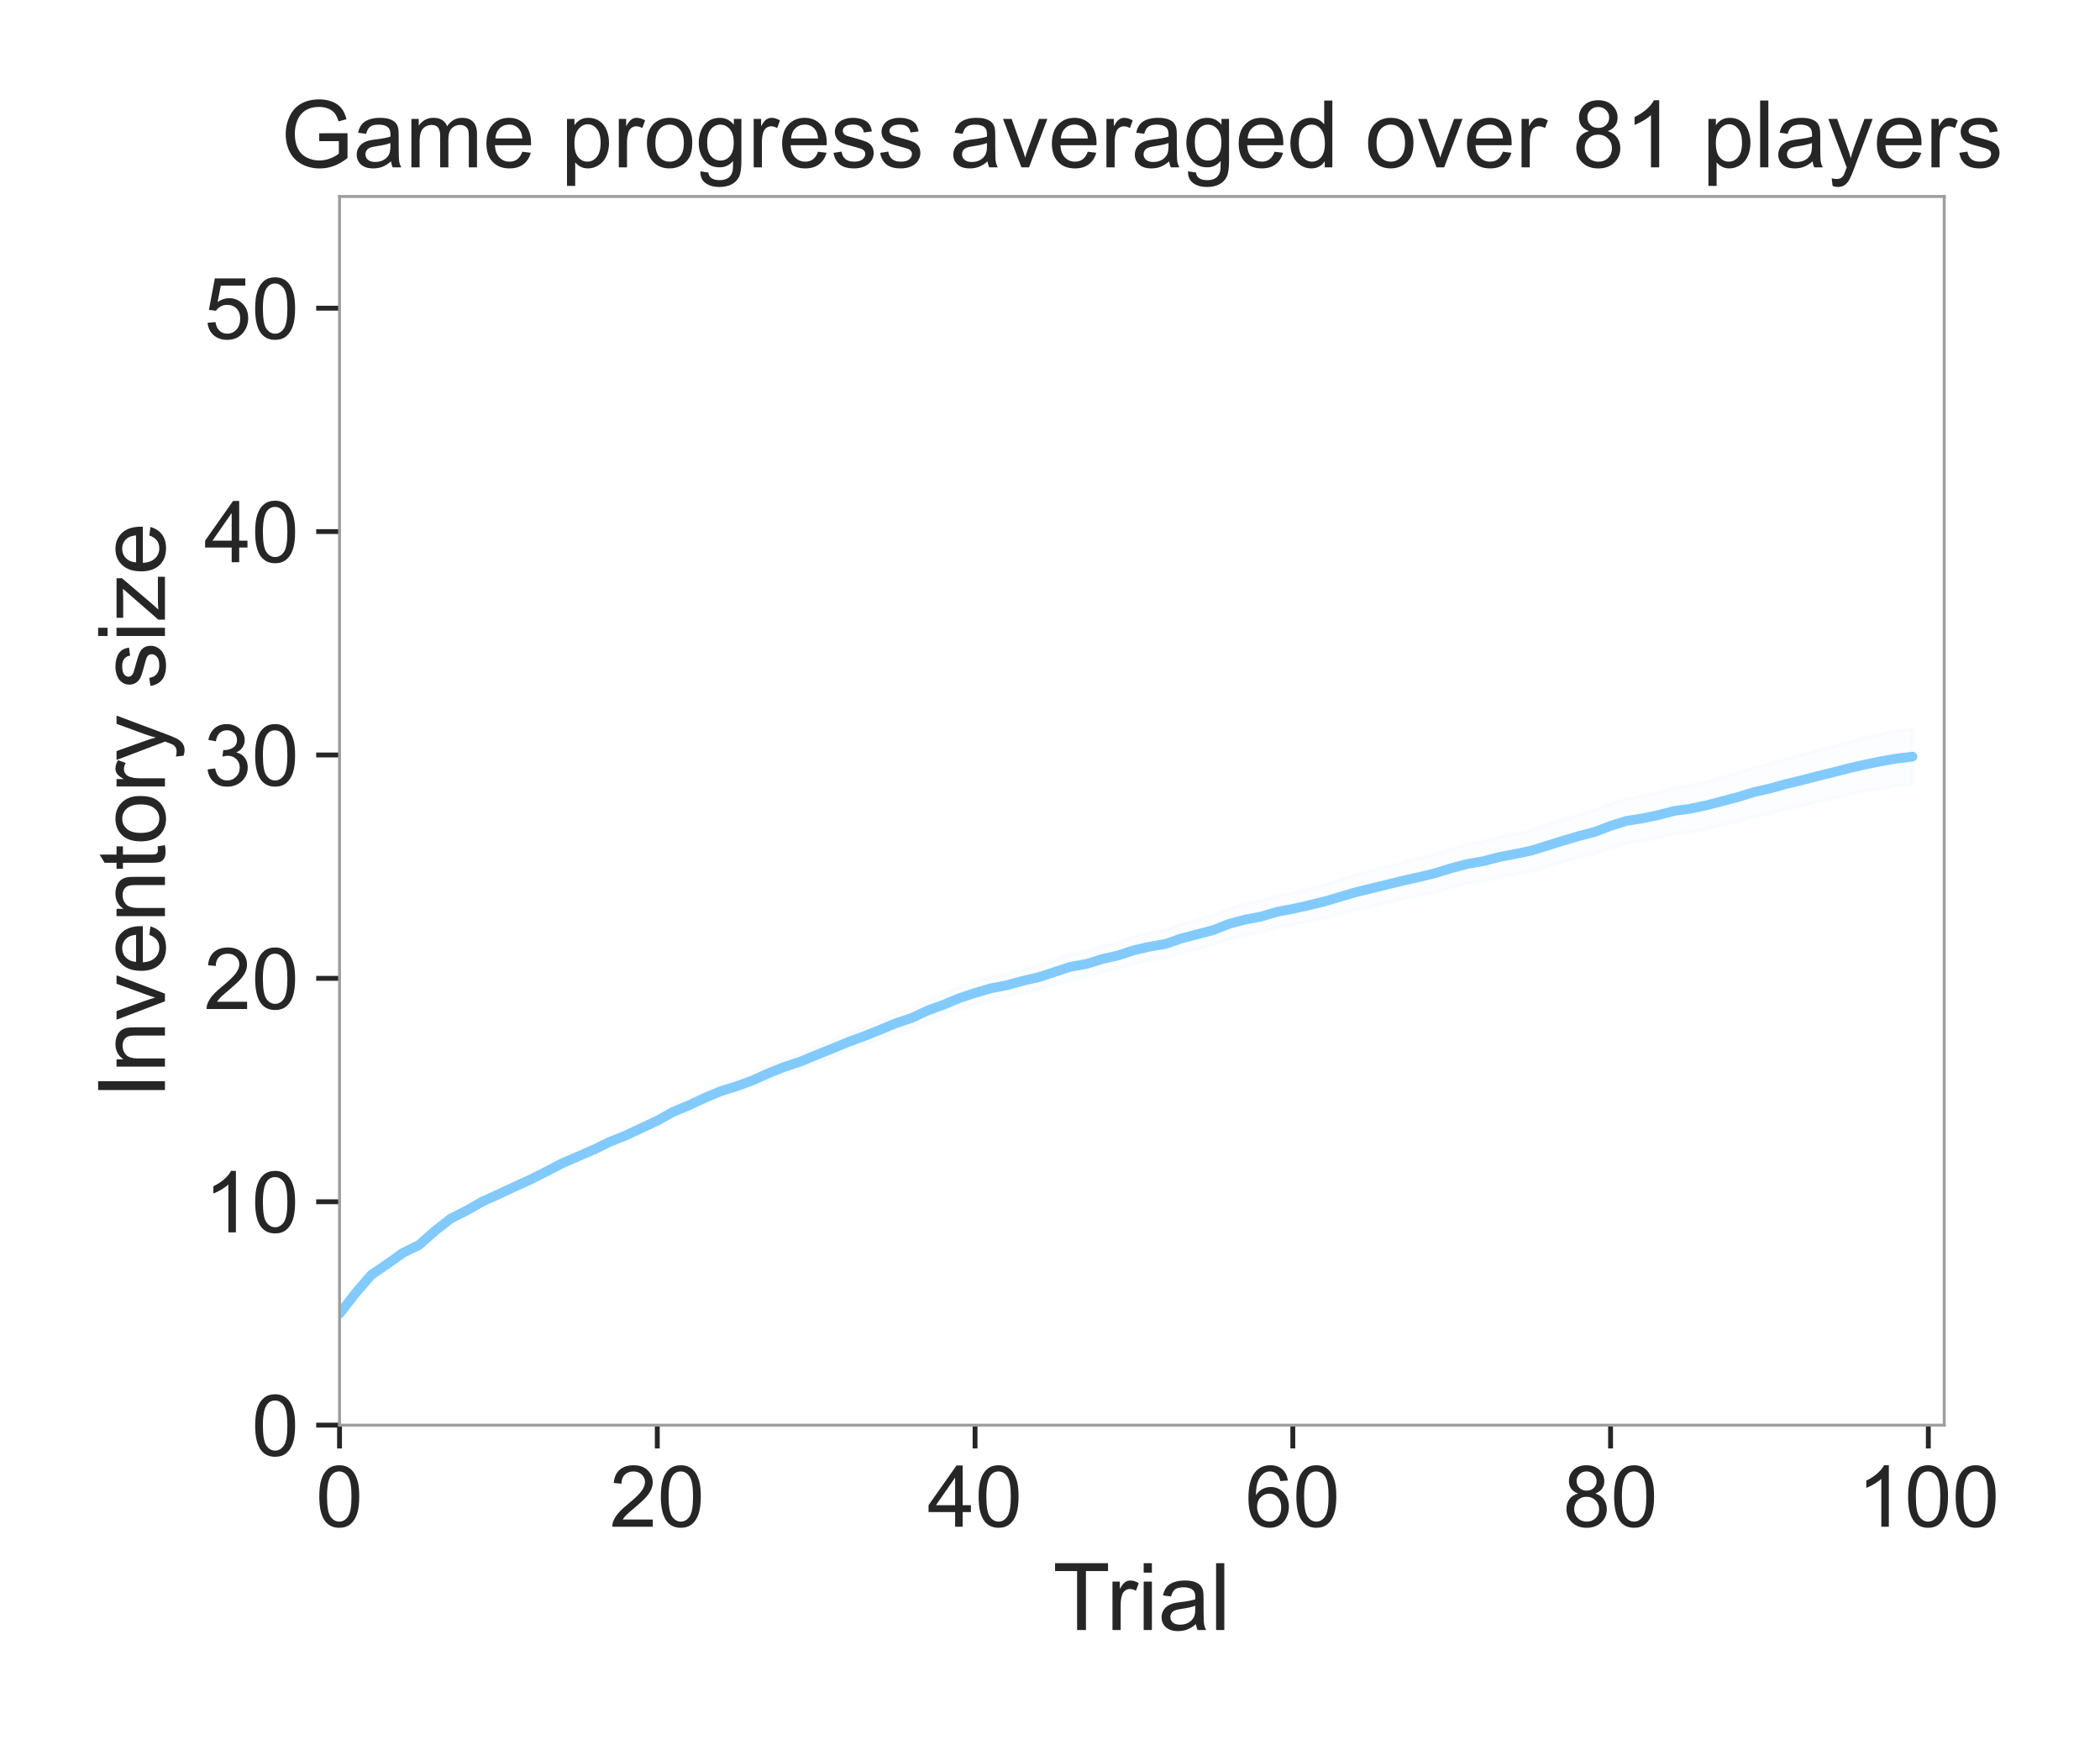 <?xml version="1.0" encoding="utf-8" standalone="no"?>
<!DOCTYPE svg PUBLIC "-//W3C//DTD SVG 1.1//EN"
  "http://www.w3.org/Graphics/SVG/1.1/DTD/svg11.dtd">
<!-- Created with matplotlib (https://matplotlib.org/) -->
<svg height="360pt" version="1.1" viewBox="0 0 432 360" width="432pt" xmlns="http://www.w3.org/2000/svg" xmlns:xlink="http://www.w3.org/1999/xlink">
 <defs>
  <style type="text/css">*{stroke-linecap:butt;stroke-linejoin:round;}</style>
 </defs>
 <g id="figure_1">
  <g id="patch_1">
   <path d="M 0 360 
L 432 360 
L 432 0 
L 0 0 
z
" style="fill:#ffffff;"/>
  </g>
  <g id="axes_1">
   <g id="patch_2">
    <path d="M 69.846 293.124 
L 399.954 293.124 
L 399.954 40.416 
L 69.846 40.416 
z
" style="fill:#ffffff;"/>
   </g>
   <g id="matplotlib.axis_1">
    <g id="xtick_1">
     <g id="line2d_1">
      <defs>
       <path d="M 0 0 
L 0 4.8 
" id="m91b925f903" style="stroke:#262626;"/>
      </defs>
      <g>
       <use style="fill:#262626;stroke:#262626;" x="69.846" xlink:href="#m91b925f903" y="293.124"/>
      </g>
     </g>
     <g id="text_1">
      <!-- 0 -->
      <g style="fill:#262626;" transform="translate(64.952 314.022)scale(0.176 -0.176)">
       <defs>
        <path d="M 4.156 35.297 
Q 4.156 48 6.766 55.734 
Q 9.375 63.484 14.516 67.672 
Q 19.672 71.875 27.484 71.875 
Q 33.25 71.875 37.594 69.547 
Q 41.938 67.234 44.766 62.859 
Q 47.609 58.5 49.219 52.219 
Q 50.828 45.953 50.828 35.297 
Q 50.828 22.703 48.234 14.969 
Q 45.656 7.234 40.5 3 
Q 35.359 -1.219 27.484 -1.219 
Q 17.141 -1.219 11.234 6.203 
Q 4.156 15.141 4.156 35.297 
z
M 13.188 35.297 
Q 13.188 17.672 17.312 11.828 
Q 21.438 6 27.484 6 
Q 33.547 6 37.672 11.859 
Q 41.797 17.719 41.797 35.297 
Q 41.797 52.984 37.672 58.781 
Q 33.547 64.594 27.391 64.594 
Q 21.344 64.594 17.719 59.469 
Q 13.188 52.938 13.188 35.297 
z
" id="ArialMT-48"/>
       </defs>
       <use xlink:href="#ArialMT-48"/>
      </g>
     </g>
    </g>
    <g id="xtick_2">
     <g id="line2d_2">
      <g>
       <use style="fill:#262626;stroke:#262626;" x="135.214" xlink:href="#m91b925f903" y="293.124"/>
      </g>
     </g>
     <g id="text_2">
      <!-- 20 -->
      <g style="fill:#262626;" transform="translate(125.427 314.022)scale(0.176 -0.176)">
       <defs>
        <path d="M 50.344 8.453 
L 50.344 0 
L 3.031 0 
Q 2.938 3.172 4.047 6.109 
Q 5.859 10.938 9.828 15.625 
Q 13.812 20.312 21.344 26.469 
Q 33.016 36.031 37.109 41.625 
Q 41.219 47.219 41.219 52.203 
Q 41.219 57.422 37.469 61 
Q 33.734 64.594 27.734 64.594 
Q 21.391 64.594 17.578 60.781 
Q 13.766 56.984 13.719 50.25 
L 4.688 51.172 
Q 5.609 61.281 11.656 66.578 
Q 17.719 71.875 27.938 71.875 
Q 38.234 71.875 44.234 66.156 
Q 50.25 60.453 50.25 52 
Q 50.25 47.703 48.484 43.547 
Q 46.734 39.406 42.656 34.812 
Q 38.578 30.219 29.109 22.219 
Q 21.188 15.578 18.938 13.203 
Q 16.703 10.844 15.234 8.453 
z
" id="ArialMT-50"/>
       </defs>
       <use xlink:href="#ArialMT-50"/>
       <use x="55.615" xlink:href="#ArialMT-48"/>
      </g>
     </g>
    </g>
    <g id="xtick_3">
     <g id="line2d_3">
      <g>
       <use style="fill:#262626;stroke:#262626;" x="200.582" xlink:href="#m91b925f903" y="293.124"/>
      </g>
     </g>
     <g id="text_3">
      <!-- 40 -->
      <g style="fill:#262626;" transform="translate(190.795 314.022)scale(0.176 -0.176)">
       <defs>
        <path d="M 32.328 0 
L 32.328 17.141 
L 1.266 17.141 
L 1.266 25.203 
L 33.938 71.578 
L 41.109 71.578 
L 41.109 25.203 
L 50.781 25.203 
L 50.781 17.141 
L 41.109 17.141 
L 41.109 0 
z
M 32.328 25.203 
L 32.328 57.469 
L 9.906 25.203 
z
" id="ArialMT-52"/>
       </defs>
       <use xlink:href="#ArialMT-52"/>
       <use x="55.615" xlink:href="#ArialMT-48"/>
      </g>
     </g>
    </g>
    <g id="xtick_4">
     <g id="line2d_4">
      <g>
       <use style="fill:#262626;stroke:#262626;" x="265.95" xlink:href="#m91b925f903" y="293.124"/>
      </g>
     </g>
     <g id="text_4">
      <!-- 60 -->
      <g style="fill:#262626;" transform="translate(256.162 314.022)scale(0.176 -0.176)">
       <defs>
        <path d="M 49.75 54.047 
L 41.016 53.375 
Q 39.844 58.547 37.703 60.891 
Q 34.125 64.656 28.906 64.656 
Q 24.703 64.656 21.531 62.312 
Q 17.391 59.281 14.984 53.469 
Q 12.594 47.656 12.5 36.922 
Q 15.672 41.75 20.266 44.094 
Q 24.859 46.438 29.891 46.438 
Q 38.672 46.438 44.844 39.969 
Q 51.031 33.5 51.031 23.25 
Q 51.031 16.5 48.125 10.719 
Q 45.219 4.938 40.141 1.859 
Q 35.062 -1.219 28.609 -1.219 
Q 17.625 -1.219 10.688 6.859 
Q 3.766 14.938 3.766 33.5 
Q 3.766 54.25 11.422 63.672 
Q 18.109 71.875 29.438 71.875 
Q 37.891 71.875 43.281 67.141 
Q 48.688 62.406 49.75 54.047 
z
M 13.875 23.188 
Q 13.875 18.656 15.797 14.5 
Q 17.719 10.359 21.188 8.172 
Q 24.656 6 28.469 6 
Q 34.031 6 38.031 10.484 
Q 42.047 14.984 42.047 22.703 
Q 42.047 30.125 38.078 34.391 
Q 34.125 38.672 28.125 38.672 
Q 22.172 38.672 18.016 34.391 
Q 13.875 30.125 13.875 23.188 
z
" id="ArialMT-54"/>
       </defs>
       <use xlink:href="#ArialMT-54"/>
       <use x="55.615" xlink:href="#ArialMT-48"/>
      </g>
     </g>
    </g>
    <g id="xtick_5">
     <g id="line2d_5">
      <g>
       <use style="fill:#262626;stroke:#262626;" x="331.318" xlink:href="#m91b925f903" y="293.124"/>
      </g>
     </g>
     <g id="text_5">
      <!-- 80 -->
      <g style="fill:#262626;" transform="translate(321.53 314.022)scale(0.176 -0.176)">
       <defs>
        <path d="M 17.672 38.812 
Q 12.203 40.828 9.562 44.531 
Q 6.938 48.25 6.938 53.422 
Q 6.938 61.234 12.547 66.547 
Q 18.172 71.875 27.484 71.875 
Q 36.859 71.875 42.578 66.422 
Q 48.297 60.984 48.297 53.172 
Q 48.297 48.188 45.672 44.5 
Q 43.062 40.828 37.75 38.812 
Q 44.344 36.672 47.781 31.875 
Q 51.219 27.094 51.219 20.453 
Q 51.219 11.281 44.719 5.031 
Q 38.234 -1.219 27.641 -1.219 
Q 17.047 -1.219 10.547 5.047 
Q 4.047 11.328 4.047 20.703 
Q 4.047 27.688 7.594 32.391 
Q 11.141 37.109 17.672 38.812 
z
M 15.922 53.719 
Q 15.922 48.641 19.188 45.406 
Q 22.469 42.188 27.688 42.188 
Q 32.766 42.188 36.016 45.375 
Q 39.266 48.578 39.266 53.219 
Q 39.266 58.062 35.906 61.359 
Q 32.562 64.656 27.594 64.656 
Q 22.562 64.656 19.234 61.422 
Q 15.922 58.203 15.922 53.719 
z
M 13.094 20.656 
Q 13.094 16.891 14.875 13.375 
Q 16.656 9.859 20.172 7.922 
Q 23.688 6 27.734 6 
Q 34.031 6 38.125 10.047 
Q 42.234 14.109 42.234 20.359 
Q 42.234 26.703 38.016 30.859 
Q 33.797 35.016 27.438 35.016 
Q 21.234 35.016 17.156 30.906 
Q 13.094 26.812 13.094 20.656 
z
" id="ArialMT-56"/>
       </defs>
       <use xlink:href="#ArialMT-56"/>
       <use x="55.615" xlink:href="#ArialMT-48"/>
      </g>
     </g>
    </g>
    <g id="xtick_6">
     <g id="line2d_6">
      <g>
       <use style="fill:#262626;stroke:#262626;" x="396.685" xlink:href="#m91b925f903" y="293.124"/>
      </g>
     </g>
     <g id="text_6">
      <!-- 100 -->
      <g style="fill:#262626;" transform="translate(382.005 314.022)scale(0.176 -0.176)">
       <defs>
        <path d="M 37.25 0 
L 28.469 0 
L 28.469 56 
Q 25.297 52.984 20.141 49.953 
Q 14.984 46.922 10.891 45.406 
L 10.891 53.906 
Q 18.266 57.375 23.781 62.297 
Q 29.297 67.234 31.594 71.875 
L 37.25 71.875 
z
" id="ArialMT-49"/>
       </defs>
       <use xlink:href="#ArialMT-49"/>
       <use x="55.615" xlink:href="#ArialMT-48"/>
       <use x="111.23" xlink:href="#ArialMT-48"/>
      </g>
     </g>
    </g>
    <g id="text_7">
     <!-- Trial -->
     <g style="fill:#262626;" transform="translate(216.595 335.263)scale(0.192 -0.192)">
      <defs>
       <path d="M 25.922 0 
L 25.922 63.141 
L 2.344 63.141 
L 2.344 71.578 
L 59.078 71.578 
L 59.078 63.141 
L 35.406 63.141 
L 35.406 0 
z
" id="ArialMT-84"/>
       <path d="M 6.5 0 
L 6.5 51.859 
L 14.406 51.859 
L 14.406 44 
Q 17.438 49.516 20 51.266 
Q 22.562 53.031 25.641 53.031 
Q 30.078 53.031 34.672 50.203 
L 31.641 42.047 
Q 28.422 43.953 25.203 43.953 
Q 22.312 43.953 20.016 42.219 
Q 17.719 40.484 16.75 37.406 
Q 15.281 32.719 15.281 27.156 
L 15.281 0 
z
" id="ArialMT-114"/>
       <path d="M 6.641 61.469 
L 6.641 71.578 
L 15.438 71.578 
L 15.438 61.469 
z
M 6.641 0 
L 6.641 51.859 
L 15.438 51.859 
L 15.438 0 
z
" id="ArialMT-105"/>
       <path d="M 40.438 6.391 
Q 35.547 2.25 31.031 0.531 
Q 26.516 -1.172 21.344 -1.172 
Q 12.797 -1.172 8.203 3 
Q 3.609 7.172 3.609 13.672 
Q 3.609 17.484 5.344 20.625 
Q 7.078 23.781 9.891 25.688 
Q 12.703 27.594 16.219 28.562 
Q 18.797 29.25 24.031 29.891 
Q 34.672 31.156 39.703 32.906 
Q 39.75 34.719 39.75 35.203 
Q 39.75 40.578 37.25 42.781 
Q 33.891 45.75 27.25 45.75 
Q 21.047 45.75 18.094 43.578 
Q 15.141 41.406 13.719 35.891 
L 5.125 37.062 
Q 6.297 42.578 8.984 45.969 
Q 11.672 49.359 16.75 51.188 
Q 21.828 53.031 28.516 53.031 
Q 35.156 53.031 39.297 51.469 
Q 43.453 49.906 45.406 47.531 
Q 47.359 45.172 48.141 41.547 
Q 48.578 39.312 48.578 33.453 
L 48.578 21.734 
Q 48.578 9.469 49.141 6.219 
Q 49.703 2.984 51.375 0 
L 42.188 0 
Q 40.828 2.734 40.438 6.391 
z
M 39.703 26.031 
Q 34.906 24.078 25.344 22.703 
Q 19.922 21.922 17.672 20.938 
Q 15.438 19.969 14.203 18.094 
Q 12.984 16.219 12.984 13.922 
Q 12.984 10.406 15.641 8.062 
Q 18.312 5.719 23.438 5.719 
Q 28.516 5.719 32.469 7.938 
Q 36.422 10.156 38.281 14.016 
Q 39.703 17 39.703 22.797 
z
" id="ArialMT-97"/>
       <path d="M 6.391 0 
L 6.391 71.578 
L 15.188 71.578 
L 15.188 0 
z
" id="ArialMT-108"/>
      </defs>
      <use xlink:href="#ArialMT-84"/>
      <use x="57.334" xlink:href="#ArialMT-114"/>
      <use x="90.635" xlink:href="#ArialMT-105"/>
      <use x="112.852" xlink:href="#ArialMT-97"/>
      <use x="168.467" xlink:href="#ArialMT-108"/>
     </g>
    </g>
   </g>
   <g id="matplotlib.axis_2">
    <g id="ytick_1">
     <g id="line2d_7">
      <defs>
       <path d="M 0 0 
L -4.8 0 
" id="m60a58b07fc" style="stroke:#262626;"/>
      </defs>
      <g>
       <use style="fill:#262626;stroke:#262626;" x="69.846" xlink:href="#m60a58b07fc" y="293.124"/>
      </g>
     </g>
     <g id="text_8">
      <!-- 0 -->
      <g style="fill:#262626;" transform="translate(51.759 299.423)scale(0.176 -0.176)">
       <use xlink:href="#ArialMT-48"/>
      </g>
     </g>
    </g>
    <g id="ytick_2">
     <g id="line2d_8">
      <g>
       <use style="fill:#262626;stroke:#262626;" x="69.846" xlink:href="#m60a58b07fc" y="247.177"/>
      </g>
     </g>
     <g id="text_9">
      <!-- 10 -->
      <g style="fill:#262626;" transform="translate(41.971 253.476)scale(0.176 -0.176)">
       <use xlink:href="#ArialMT-49"/>
       <use x="55.615" xlink:href="#ArialMT-48"/>
      </g>
     </g>
    </g>
    <g id="ytick_3">
     <g id="line2d_9">
      <g>
       <use style="fill:#262626;stroke:#262626;" x="69.846" xlink:href="#m60a58b07fc" y="201.23"/>
      </g>
     </g>
     <g id="text_10">
      <!-- 20 -->
      <g style="fill:#262626;" transform="translate(41.971 207.529)scale(0.176 -0.176)">
       <use xlink:href="#ArialMT-50"/>
       <use x="55.615" xlink:href="#ArialMT-48"/>
      </g>
     </g>
    </g>
    <g id="ytick_4">
     <g id="line2d_10">
      <g>
       <use style="fill:#262626;stroke:#262626;" x="69.846" xlink:href="#m60a58b07fc" y="155.283"/>
      </g>
     </g>
     <g id="text_11">
      <!-- 30 -->
      <g style="fill:#262626;" transform="translate(41.971 161.582)scale(0.176 -0.176)">
       <defs>
        <path d="M 4.203 18.891 
L 12.984 20.062 
Q 14.5 12.594 18.141 9.297 
Q 21.781 6 27 6 
Q 33.203 6 37.469 10.297 
Q 41.75 14.594 41.75 20.953 
Q 41.75 27 37.797 30.922 
Q 33.844 34.859 27.734 34.859 
Q 25.25 34.859 21.531 33.891 
L 22.516 41.609 
Q 23.391 41.5 23.922 41.5 
Q 29.547 41.5 34.031 44.422 
Q 38.531 47.359 38.531 53.469 
Q 38.531 58.297 35.25 61.469 
Q 31.984 64.656 26.812 64.656 
Q 21.688 64.656 18.266 61.422 
Q 14.844 58.203 13.875 51.766 
L 5.078 53.328 
Q 6.688 62.156 12.391 67.016 
Q 18.109 71.875 26.609 71.875 
Q 32.469 71.875 37.391 69.359 
Q 42.328 66.844 44.938 62.5 
Q 47.562 58.156 47.562 53.266 
Q 47.562 48.641 45.062 44.828 
Q 42.578 41.016 37.703 38.766 
Q 44.047 37.312 47.562 32.688 
Q 51.078 28.078 51.078 21.141 
Q 51.078 11.766 44.234 5.25 
Q 37.406 -1.266 26.953 -1.266 
Q 17.531 -1.266 11.297 4.344 
Q 5.078 9.969 4.203 18.891 
z
" id="ArialMT-51"/>
       </defs>
       <use xlink:href="#ArialMT-51"/>
       <use x="55.615" xlink:href="#ArialMT-48"/>
      </g>
     </g>
    </g>
    <g id="ytick_5">
     <g id="line2d_11">
      <g>
       <use style="fill:#262626;stroke:#262626;" x="69.846" xlink:href="#m60a58b07fc" y="109.336"/>
      </g>
     </g>
     <g id="text_12">
      <!-- 40 -->
      <g style="fill:#262626;" transform="translate(41.971 115.635)scale(0.176 -0.176)">
       <use xlink:href="#ArialMT-52"/>
       <use x="55.615" xlink:href="#ArialMT-48"/>
      </g>
     </g>
    </g>
    <g id="ytick_6">
     <g id="line2d_12">
      <g>
       <use style="fill:#262626;stroke:#262626;" x="69.846" xlink:href="#m60a58b07fc" y="63.389"/>
      </g>
     </g>
     <g id="text_13">
      <!-- 50 -->
      <g style="fill:#262626;" transform="translate(41.971 69.688)scale(0.176 -0.176)">
       <defs>
        <path d="M 4.156 18.75 
L 13.375 19.531 
Q 14.406 12.797 18.141 9.391 
Q 21.875 6 27.156 6 
Q 33.5 6 37.891 10.781 
Q 42.281 15.578 42.281 23.484 
Q 42.281 31 38.062 35.344 
Q 33.844 39.703 27 39.703 
Q 22.75 39.703 19.328 37.766 
Q 15.922 35.844 13.969 32.766 
L 5.719 33.844 
L 12.641 70.609 
L 48.25 70.609 
L 48.25 62.203 
L 19.672 62.203 
L 15.828 42.969 
Q 22.266 47.469 29.344 47.469 
Q 38.719 47.469 45.156 40.969 
Q 51.609 34.469 51.609 24.266 
Q 51.609 14.547 45.953 7.469 
Q 39.062 -1.219 27.156 -1.219 
Q 17.391 -1.219 11.203 4.25 
Q 5.031 9.719 4.156 18.75 
z
" id="ArialMT-53"/>
       </defs>
       <use xlink:href="#ArialMT-53"/>
       <use x="55.615" xlink:href="#ArialMT-48"/>
      </g>
     </g>
    </g>
    <g id="text_14">
     <!-- Inventory size -->
     <g style="fill:#262626;" transform="translate(33.931 225.993)rotate(-90)scale(0.192 -0.192)">
      <defs>
       <path d="M 9.328 0 
L 9.328 71.578 
L 18.797 71.578 
L 18.797 0 
z
" id="ArialMT-73"/>
       <path d="M 6.594 0 
L 6.594 51.859 
L 14.5 51.859 
L 14.5 44.484 
Q 20.219 53.031 31 53.031 
Q 35.688 53.031 39.625 51.344 
Q 43.562 49.656 45.516 46.922 
Q 47.469 44.188 48.25 40.438 
Q 48.734 37.984 48.734 31.891 
L 48.734 0 
L 39.938 0 
L 39.938 31.547 
Q 39.938 36.922 38.906 39.578 
Q 37.891 42.234 35.281 43.812 
Q 32.672 45.406 29.156 45.406 
Q 23.531 45.406 19.453 41.844 
Q 15.375 38.281 15.375 28.328 
L 15.375 0 
z
" id="ArialMT-110"/>
       <path d="M 21 0 
L 1.266 51.859 
L 10.547 51.859 
L 21.688 20.797 
Q 23.484 15.766 25 10.359 
Q 26.172 14.453 28.266 20.219 
L 39.797 51.859 
L 48.828 51.859 
L 29.203 0 
z
" id="ArialMT-118"/>
       <path d="M 42.094 16.703 
L 51.172 15.578 
Q 49.031 7.625 43.219 3.219 
Q 37.406 -1.172 28.375 -1.172 
Q 17 -1.172 10.328 5.828 
Q 3.656 12.844 3.656 25.484 
Q 3.656 38.578 10.391 45.797 
Q 17.141 53.031 27.875 53.031 
Q 38.281 53.031 44.875 45.953 
Q 51.469 38.875 51.469 26.031 
Q 51.469 25.25 51.422 23.688 
L 12.75 23.688 
Q 13.234 15.141 17.578 10.594 
Q 21.922 6.062 28.422 6.062 
Q 33.25 6.062 36.672 8.594 
Q 40.094 11.141 42.094 16.703 
z
M 13.234 30.906 
L 42.188 30.906 
Q 41.609 37.453 38.875 40.719 
Q 34.672 45.797 27.984 45.797 
Q 21.922 45.797 17.797 41.75 
Q 13.672 37.703 13.234 30.906 
z
" id="ArialMT-101"/>
       <path d="M 25.781 7.859 
L 27.047 0.094 
Q 23.344 -0.688 20.406 -0.688 
Q 15.625 -0.688 12.984 0.828 
Q 10.359 2.344 9.281 4.812 
Q 8.203 7.281 8.203 15.188 
L 8.203 45.016 
L 1.766 45.016 
L 1.766 51.859 
L 8.203 51.859 
L 8.203 64.703 
L 16.938 69.969 
L 16.938 51.859 
L 25.781 51.859 
L 25.781 45.016 
L 16.938 45.016 
L 16.938 14.703 
Q 16.938 10.938 17.406 9.859 
Q 17.875 8.797 18.922 8.156 
Q 19.969 7.516 21.922 7.516 
Q 23.391 7.516 25.781 7.859 
z
" id="ArialMT-116"/>
       <path d="M 3.328 25.922 
Q 3.328 40.328 11.328 47.266 
Q 18.016 53.031 27.641 53.031 
Q 38.328 53.031 45.109 46.016 
Q 51.906 39.016 51.906 26.656 
Q 51.906 16.656 48.906 10.906 
Q 45.906 5.172 40.156 2 
Q 34.422 -1.172 27.641 -1.172 
Q 16.75 -1.172 10.031 5.812 
Q 3.328 12.797 3.328 25.922 
z
M 12.359 25.922 
Q 12.359 15.969 16.703 11.016 
Q 21.047 6.062 27.641 6.062 
Q 34.188 6.062 38.531 11.031 
Q 42.875 16.016 42.875 26.219 
Q 42.875 35.844 38.5 40.797 
Q 34.125 45.75 27.641 45.75 
Q 21.047 45.75 16.703 40.812 
Q 12.359 35.891 12.359 25.922 
z
" id="ArialMT-111"/>
       <path d="M 6.203 -19.969 
L 5.219 -11.719 
Q 8.109 -12.5 10.25 -12.5 
Q 13.188 -12.5 14.938 -11.516 
Q 16.703 -10.547 17.828 -8.797 
Q 18.656 -7.469 20.516 -2.25 
Q 20.75 -1.516 21.297 -0.094 
L 1.609 51.859 
L 11.078 51.859 
L 21.875 21.828 
Q 23.969 16.109 25.641 9.812 
Q 27.156 15.875 29.25 21.625 
L 40.328 51.859 
L 49.125 51.859 
L 29.391 -0.875 
Q 26.219 -9.422 24.469 -12.641 
Q 22.125 -17 19.094 -19.016 
Q 16.062 -21.047 11.859 -21.047 
Q 9.328 -21.047 6.203 -19.969 
z
" id="ArialMT-121"/>
       <path id="ArialMT-32"/>
       <path d="M 3.078 15.484 
L 11.766 16.844 
Q 12.5 11.625 15.844 8.844 
Q 19.188 6.062 25.203 6.062 
Q 31.25 6.062 34.172 8.516 
Q 37.109 10.984 37.109 14.312 
Q 37.109 17.281 34.516 19 
Q 32.719 20.172 25.531 21.969 
Q 15.875 24.422 12.141 26.203 
Q 8.406 27.984 6.469 31.125 
Q 4.547 34.281 4.547 38.094 
Q 4.547 41.547 6.125 44.5 
Q 7.719 47.469 10.453 49.422 
Q 12.5 50.922 16.031 51.969 
Q 19.578 53.031 23.641 53.031 
Q 29.734 53.031 34.344 51.266 
Q 38.969 49.516 41.156 46.5 
Q 43.359 43.5 44.188 38.484 
L 35.594 37.312 
Q 35.016 41.312 32.203 43.547 
Q 29.391 45.797 24.266 45.797 
Q 18.219 45.797 15.625 43.797 
Q 13.031 41.797 13.031 39.109 
Q 13.031 37.406 14.109 36.031 
Q 15.188 34.625 17.484 33.688 
Q 18.797 33.203 25.25 31.453 
Q 34.578 28.953 38.25 27.359 
Q 41.938 25.781 44.031 22.75 
Q 46.141 19.734 46.141 15.234 
Q 46.141 10.844 43.578 6.953 
Q 41.016 3.078 36.172 0.953 
Q 31.344 -1.172 25.25 -1.172 
Q 15.141 -1.172 9.844 3.031 
Q 4.547 7.234 3.078 15.484 
z
" id="ArialMT-115"/>
       <path d="M 1.953 0 
L 1.953 7.125 
L 34.969 45.016 
Q 29.344 44.734 25.047 44.734 
L 3.906 44.734 
L 3.906 51.859 
L 46.297 51.859 
L 46.297 46.047 
L 18.219 13.141 
L 12.797 7.125 
Q 18.703 7.562 23.875 7.562 
L 47.859 7.562 
L 47.859 0 
z
" id="ArialMT-122"/>
      </defs>
      <use xlink:href="#ArialMT-73"/>
      <use x="27.783" xlink:href="#ArialMT-110"/>
      <use x="83.398" xlink:href="#ArialMT-118"/>
      <use x="133.398" xlink:href="#ArialMT-101"/>
      <use x="189.014" xlink:href="#ArialMT-110"/>
      <use x="244.629" xlink:href="#ArialMT-116"/>
      <use x="272.412" xlink:href="#ArialMT-111"/>
      <use x="328.027" xlink:href="#ArialMT-114"/>
      <use x="361.328" xlink:href="#ArialMT-121"/>
      <use x="411.328" xlink:href="#ArialMT-32"/>
      <use x="439.111" xlink:href="#ArialMT-115"/>
      <use x="489.111" xlink:href="#ArialMT-105"/>
      <use x="511.328" xlink:href="#ArialMT-122"/>
      <use x="561.328" xlink:href="#ArialMT-101"/>
     </g>
    </g>
   </g>
   <g id="PolyCollection_1">
    <defs>
     <path d="M 69.846 -89.849 
L 69.846 -89.736 
L 73.114 -93.837 
L 76.383 -97.535 
L 79.651 -99.663 
L 82.92 -101.885 
L 86.188 -103.386 
L 89.456 -106.335 
L 92.725 -108.909 
L 95.993 -110.487 
L 99.262 -112.323 
L 102.53 -113.784 
L 105.798 -115.25 
L 109.067 -116.632 
L 112.335 -118.214 
L 115.604 -119.856 
L 118.872 -121.188 
L 122.14 -122.52 
L 125.409 -124.059 
L 128.677 -125.344 
L 131.945 -126.759 
L 135.214 -128.192 
L 138.482 -129.991 
L 141.751 -131.312 
L 145.019 -132.812 
L 148.287 -134.139 
L 151.556 -135.138 
L 154.824 -136.261 
L 158.093 -137.67 
L 161.361 -138.92 
L 164.629 -139.961 
L 167.898 -141.264 
L 171.166 -142.502 
L 174.435 -143.827 
L 177.703 -144.951 
L 180.971 -146.204 
L 184.24 -147.494 
L 187.508 -148.484 
L 190.777 -149.951 
L 194.045 -151.097 
L 197.313 -152.397 
L 200.582 -153.443 
L 203.85 -154.345 
L 207.119 -154.964 
L 210.387 -155.807 
L 213.655 -156.502 
L 216.924 -157.508 
L 220.192 -158.544 
L 223.461 -159.075 
L 226.729 -160.031 
L 229.997 -160.748 
L 233.266 -161.743 
L 236.534 -162.418 
L 239.803 -162.907 
L 243.071 -163.964 
L 246.339 -164.784 
L 249.608 -165.613 
L 252.876 -166.82 
L 256.144 -167.591 
L 259.413 -168.173 
L 262.681 -169.109 
L 265.95 -169.681 
L 269.218 -170.38 
L 272.486 -171.118 
L 275.755 -171.992 
L 279.023 -172.888 
L 282.292 -173.602 
L 285.56 -174.328 
L 288.828 -175.062 
L 292.097 -175.751 
L 295.365 -176.474 
L 298.634 -177.441 
L 301.902 -178.232 
L 305.17 -178.731 
L 308.439 -179.546 
L 311.707 -180.105 
L 314.976 -180.729 
L 318.244 -181.687 
L 321.512 -182.675 
L 324.781 -183.607 
L 328.049 -184.367 
L 331.318 -185.553 
L 334.586 -186.52 
L 337.854 -186.998 
L 341.123 -187.613 
L 344.391 -188.385 
L 347.66 -188.811 
L 350.928 -189.426 
L 354.196 -190.195 
L 357.465 -190.982 
L 360.733 -191.922 
L 364.002 -192.587 
L 367.27 -193.466 
L 370.538 -194.169 
L 373.807 -195.007 
L 377.075 -195.726 
L 380.343 -196.526 
L 383.612 -197.193 
L 386.88 -197.797 
L 390.149 -198.299 
L 393.417 -198.626 
L 393.417 -210.127 
L 393.417 -210.127 
L 390.149 -209.659 
L 386.88 -209.027 
L 383.612 -208.269 
L 380.343 -207.462 
L 377.075 -206.56 
L 373.807 -205.69 
L 370.538 -204.827 
L 367.27 -203.942 
L 364.002 -203.006 
L 360.733 -202.196 
L 357.465 -201.094 
L 354.196 -200.179 
L 350.928 -199.247 
L 347.66 -198.5 
L 344.391 -198.019 
L 341.123 -197.088 
L 337.854 -196.342 
L 334.586 -195.799 
L 331.318 -194.724 
L 328.049 -193.414 
L 324.781 -192.472 
L 321.512 -191.476 
L 318.244 -190.422 
L 314.976 -189.337 
L 311.707 -188.6 
L 308.439 -187.911 
L 305.17 -187.024 
L 301.902 -186.389 
L 298.634 -185.478 
L 295.365 -184.403 
L 292.097 -183.538 
L 288.828 -182.752 
L 285.56 -181.898 
L 282.292 -181.036 
L 279.023 -180.161 
L 275.755 -179.129 
L 272.486 -178.074 
L 269.218 -177.224 
L 265.95 -176.448 
L 262.681 -175.772 
L 259.413 -174.779 
L 256.144 -174.114 
L 252.876 -173.182 
L 249.608 -171.78 
L 246.339 -170.908 
L 243.071 -170.026 
L 239.803 -168.814 
L 236.534 -168.168 
L 233.266 -167.368 
L 229.997 -166.208 
L 226.729 -165.45 
L 223.461 -164.364 
L 220.192 -163.761 
L 216.924 -162.641 
L 213.655 -161.491 
L 210.387 -160.712 
L 207.119 -159.739 
L 203.85 -159.11 
L 200.582 -158.084 
L 197.313 -156.974 
L 194.045 -155.551 
L 190.777 -154.315 
L 187.508 -152.719 
L 184.24 -151.554 
L 180.971 -150.121 
L 177.703 -148.764 
L 174.435 -147.506 
L 171.166 -146.108 
L 167.898 -144.737 
L 164.629 -143.317 
L 161.361 -142.203 
L 158.093 -140.844 
L 154.824 -139.302 
L 151.556 -138.043 
L 148.287 -137 
L 145.019 -135.604 
L 141.751 -134.041 
L 138.482 -132.639 
L 135.214 -130.808 
L 131.945 -129.178 
L 128.677 -127.53 
L 125.409 -126.206 
L 122.14 -124.568 
L 118.872 -123.064 
L 115.604 -121.559 
L 112.335 -119.797 
L 109.067 -118.09 
L 105.798 -116.522 
L 102.53 -114.925 
L 99.262 -113.436 
L 95.993 -111.529 
L 92.725 -109.816 
L 89.456 -107.285 
L 86.188 -104.449 
L 82.92 -102.773 
L 79.651 -100.343 
L 76.383 -98.046 
L 73.114 -94.144 
L 69.846 -89.849 
z
" id="m5ff19c8ec9" style="stroke:#d9effe;stroke-opacity:0.1;stroke-width:0.8;"/>
    </defs>
    <g clip-path="url(#pfeb4abd670)">
     <use style="fill:#d9effe;fill-opacity:0.1;stroke:#d9effe;stroke-opacity:0.1;stroke-width:0.8;" x="0" xlink:href="#m5ff19c8ec9" y="360"/>
    </g>
   </g>
   <g id="line2d_13">
    <path clip-path="url(#pfeb4abd670)" d="M 69.846 270.207 
L 73.114 266.01 
L 76.383 262.209 
L 79.651 259.997 
L 82.92 257.671 
L 86.188 256.083 
L 89.456 253.19 
L 92.725 250.637 
L 95.993 248.992 
L 99.262 247.12 
L 102.53 245.646 
L 105.798 244.114 
L 109.067 242.639 
L 112.335 240.994 
L 115.604 239.292 
L 118.872 237.874 
L 122.14 236.456 
L 125.409 234.868 
L 128.677 233.563 
L 131.945 232.032 
L 135.214 230.5 
L 138.482 228.685 
L 141.751 227.323 
L 145.019 225.792 
L 148.287 224.431 
L 151.556 223.409 
L 154.824 222.218 
L 158.093 220.743 
L 161.361 219.439 
L 164.629 218.361 
L 167.898 217 
L 171.166 215.695 
L 174.435 214.334 
L 177.703 213.142 
L 180.971 211.838 
L 184.24 210.476 
L 187.508 209.399 
L 190.777 207.867 
L 194.045 206.676 
L 197.313 205.314 
L 200.582 204.237 
L 203.85 203.272 
L 207.119 202.648 
L 210.387 201.741 
L 213.655 201.003 
L 216.924 199.926 
L 220.192 198.848 
L 223.461 198.281 
L 226.729 197.259 
L 229.997 196.522 
L 233.266 195.444 
L 236.534 194.707 
L 239.803 194.14 
L 243.071 193.005 
L 246.339 192.154 
L 249.608 191.303 
L 252.876 189.999 
L 256.144 189.148 
L 259.413 188.524 
L 262.681 187.56 
L 265.95 186.936 
L 269.218 186.198 
L 272.486 185.404 
L 275.755 184.44 
L 279.023 183.475 
L 282.292 182.681 
L 285.56 181.887 
L 288.828 181.093 
L 292.097 180.356 
L 295.365 179.561 
L 298.634 178.54 
L 301.902 177.689 
L 305.17 177.122 
L 308.439 176.271 
L 311.707 175.647 
L 314.976 174.967 
L 318.244 173.946 
L 321.512 172.925 
L 324.781 171.96 
L 328.049 171.109 
L 331.318 169.861 
L 334.586 168.84 
L 337.854 168.33 
L 341.123 167.649 
L 344.391 166.798 
L 347.66 166.345 
L 350.928 165.664 
L 354.196 164.813 
L 357.465 163.962 
L 360.733 162.941 
L 364.002 162.204 
L 367.27 161.296 
L 370.538 160.502 
L 373.807 159.651 
L 377.075 158.857 
L 380.343 158.006 
L 383.612 157.269 
L 386.88 156.588 
L 390.149 156.021 
L 393.417 155.624 
" style="fill:none;stroke:#82cafc;stroke-linecap:round;stroke-width:2;"/>
   </g>
   <g id="patch_3">
    <path d="M 69.846 293.124 
L 69.846 40.416 
" style="fill:none;stroke:#9d9d9d;stroke-linecap:square;stroke-linejoin:miter;stroke-width:0.6;"/>
   </g>
   <g id="patch_4">
    <path d="M 399.954 293.124 
L 399.954 40.416 
" style="fill:none;stroke:#9d9d9d;stroke-linecap:square;stroke-linejoin:miter;stroke-width:0.6;"/>
   </g>
   <g id="patch_5">
    <path d="M 69.846 293.124 
L 399.954 293.124 
" style="fill:none;stroke:#9d9d9d;stroke-linecap:square;stroke-linejoin:miter;stroke-width:0.6;"/>
   </g>
   <g id="patch_6">
    <path d="M 69.846 40.416 
L 399.954 40.416 
" style="fill:none;stroke:#9d9d9d;stroke-linecap:square;stroke-linejoin:miter;stroke-width:0.6;"/>
   </g>
   <g id="text_15">
    <!-- Game progress averaged over 81 players -->
    <g style="fill:#262626;" transform="translate(57.754 34.416)scale(0.192 -0.192)">
     <defs>
      <path d="M 41.219 28.078 
L 41.219 36.469 
L 71.531 36.531 
L 71.531 9.969 
Q 64.547 4.391 57.125 1.578 
Q 49.703 -1.219 41.891 -1.219 
Q 31.344 -1.219 22.719 3.297 
Q 14.109 7.812 9.719 16.359 
Q 5.328 24.906 5.328 35.453 
Q 5.328 45.906 9.688 54.953 
Q 14.062 64.016 22.266 68.406 
Q 30.469 72.797 41.156 72.797 
Q 48.922 72.797 55.188 70.281 
Q 61.469 67.781 65.031 63.281 
Q 68.609 58.797 70.453 51.562 
L 61.922 49.219 
Q 60.297 54.688 57.906 57.812 
Q 55.516 60.938 51.062 62.812 
Q 46.625 64.703 41.219 64.703 
Q 34.719 64.703 29.984 62.719 
Q 25.25 60.75 22.344 57.516 
Q 19.438 54.297 17.828 50.438 
Q 15.094 43.797 15.094 36.031 
Q 15.094 26.469 18.391 20.016 
Q 21.688 13.578 27.984 10.453 
Q 34.281 7.328 41.359 7.328 
Q 47.516 7.328 53.375 9.688 
Q 59.234 12.062 62.25 14.75 
L 62.25 28.078 
z
" id="ArialMT-71"/>
      <path d="M 6.594 0 
L 6.594 51.859 
L 14.453 51.859 
L 14.453 44.578 
Q 16.891 48.391 20.938 50.703 
Q 25 53.031 30.172 53.031 
Q 35.938 53.031 39.625 50.641 
Q 43.312 48.25 44.828 43.953 
Q 50.984 53.031 60.844 53.031 
Q 68.562 53.031 72.703 48.75 
Q 76.859 44.484 76.859 35.594 
L 76.859 0 
L 68.109 0 
L 68.109 32.672 
Q 68.109 37.938 67.25 40.25 
Q 66.406 42.578 64.156 43.984 
Q 61.922 45.406 58.891 45.406 
Q 53.422 45.406 49.797 41.766 
Q 46.188 38.141 46.188 30.125 
L 46.188 0 
L 37.406 0 
L 37.406 33.688 
Q 37.406 39.547 35.25 42.469 
Q 33.109 45.406 28.219 45.406 
Q 24.516 45.406 21.359 43.453 
Q 18.219 41.5 16.797 37.734 
Q 15.375 33.984 15.375 26.906 
L 15.375 0 
z
" id="ArialMT-109"/>
      <path d="M 6.594 -19.875 
L 6.594 51.859 
L 14.594 51.859 
L 14.594 45.125 
Q 17.438 49.078 21 51.047 
Q 24.562 53.031 29.641 53.031 
Q 36.281 53.031 41.359 49.609 
Q 46.438 46.188 49.016 39.953 
Q 51.609 33.734 51.609 26.312 
Q 51.609 18.359 48.75 11.984 
Q 45.906 5.609 40.453 2.219 
Q 35.016 -1.172 29 -1.172 
Q 24.609 -1.172 21.109 0.688 
Q 17.625 2.547 15.375 5.375 
L 15.375 -19.875 
z
M 14.547 25.641 
Q 14.547 15.625 18.594 10.844 
Q 22.656 6.062 28.422 6.062 
Q 34.281 6.062 38.453 11.016 
Q 42.625 15.969 42.625 26.375 
Q 42.625 36.281 38.547 41.203 
Q 34.469 46.141 28.812 46.141 
Q 23.188 46.141 18.859 40.891 
Q 14.547 35.641 14.547 25.641 
z
" id="ArialMT-112"/>
      <path d="M 4.984 -4.297 
L 13.531 -5.562 
Q 14.062 -9.516 16.5 -11.328 
Q 19.781 -13.766 25.438 -13.766 
Q 31.547 -13.766 34.859 -11.328 
Q 38.188 -8.891 39.359 -4.5 
Q 40.047 -1.812 39.984 6.781 
Q 34.234 0 25.641 0 
Q 14.938 0 9.078 7.719 
Q 3.219 15.438 3.219 26.219 
Q 3.219 33.641 5.906 39.906 
Q 8.594 46.188 13.688 49.609 
Q 18.797 53.031 25.688 53.031 
Q 34.859 53.031 40.828 45.609 
L 40.828 51.859 
L 48.922 51.859 
L 48.922 7.031 
Q 48.922 -5.078 46.453 -10.125 
Q 44 -15.188 38.641 -18.109 
Q 33.297 -21.047 25.484 -21.047 
Q 16.219 -21.047 10.5 -16.875 
Q 4.781 -12.703 4.984 -4.297 
z
M 12.25 26.859 
Q 12.25 16.656 16.297 11.969 
Q 20.359 7.281 26.469 7.281 
Q 32.516 7.281 36.609 11.938 
Q 40.719 16.609 40.719 26.562 
Q 40.719 36.078 36.5 40.906 
Q 32.281 45.75 26.312 45.75 
Q 20.453 45.75 16.344 40.984 
Q 12.25 36.234 12.25 26.859 
z
" id="ArialMT-103"/>
      <path d="M 40.234 0 
L 40.234 6.547 
Q 35.297 -1.172 25.734 -1.172 
Q 19.531 -1.172 14.328 2.25 
Q 9.125 5.672 6.266 11.797 
Q 3.422 17.922 3.422 25.875 
Q 3.422 33.641 6 39.969 
Q 8.594 46.297 13.766 49.656 
Q 18.953 53.031 25.344 53.031 
Q 30.031 53.031 33.688 51.047 
Q 37.359 49.078 39.656 45.906 
L 39.656 71.578 
L 48.391 71.578 
L 48.391 0 
z
M 12.453 25.875 
Q 12.453 15.922 16.641 10.984 
Q 20.844 6.062 26.562 6.062 
Q 32.328 6.062 36.344 10.766 
Q 40.375 15.484 40.375 25.141 
Q 40.375 35.797 36.266 40.766 
Q 32.172 45.75 26.172 45.75 
Q 20.312 45.75 16.375 40.969 
Q 12.453 36.188 12.453 25.875 
z
" id="ArialMT-100"/>
     </defs>
     <use xlink:href="#ArialMT-71"/>
     <use x="77.783" xlink:href="#ArialMT-97"/>
     <use x="133.398" xlink:href="#ArialMT-109"/>
     <use x="216.699" xlink:href="#ArialMT-101"/>
     <use x="272.314" xlink:href="#ArialMT-32"/>
     <use x="300.098" xlink:href="#ArialMT-112"/>
     <use x="355.713" xlink:href="#ArialMT-114"/>
     <use x="389.014" xlink:href="#ArialMT-111"/>
     <use x="444.629" xlink:href="#ArialMT-103"/>
     <use x="500.244" xlink:href="#ArialMT-114"/>
     <use x="533.545" xlink:href="#ArialMT-101"/>
     <use x="589.16" xlink:href="#ArialMT-115"/>
     <use x="639.16" xlink:href="#ArialMT-115"/>
     <use x="689.16" xlink:href="#ArialMT-32"/>
     <use x="716.943" xlink:href="#ArialMT-97"/>
     <use x="772.559" xlink:href="#ArialMT-118"/>
     <use x="822.559" xlink:href="#ArialMT-101"/>
     <use x="878.174" xlink:href="#ArialMT-114"/>
     <use x="911.475" xlink:href="#ArialMT-97"/>
     <use x="967.09" xlink:href="#ArialMT-103"/>
     <use x="1022.705" xlink:href="#ArialMT-101"/>
     <use x="1078.32" xlink:href="#ArialMT-100"/>
     <use x="1133.936" xlink:href="#ArialMT-32"/>
     <use x="1161.719" xlink:href="#ArialMT-111"/>
     <use x="1217.334" xlink:href="#ArialMT-118"/>
     <use x="1267.334" xlink:href="#ArialMT-101"/>
     <use x="1322.949" xlink:href="#ArialMT-114"/>
     <use x="1356.25" xlink:href="#ArialMT-32"/>
     <use x="1384.033" xlink:href="#ArialMT-56"/>
     <use x="1439.648" xlink:href="#ArialMT-49"/>
     <use x="1495.264" xlink:href="#ArialMT-32"/>
     <use x="1523.047" xlink:href="#ArialMT-112"/>
     <use x="1578.662" xlink:href="#ArialMT-108"/>
     <use x="1600.879" xlink:href="#ArialMT-97"/>
     <use x="1656.494" xlink:href="#ArialMT-121"/>
     <use x="1706.494" xlink:href="#ArialMT-101"/>
     <use x="1762.109" xlink:href="#ArialMT-114"/>
     <use x="1795.41" xlink:href="#ArialMT-115"/>
    </g>
   </g>
  </g>
 </g>
 <defs>
  <clipPath id="pfeb4abd670">
   <rect height="252.708" width="330.108" x="69.846" y="40.416"/>
  </clipPath>
 </defs>
</svg>
